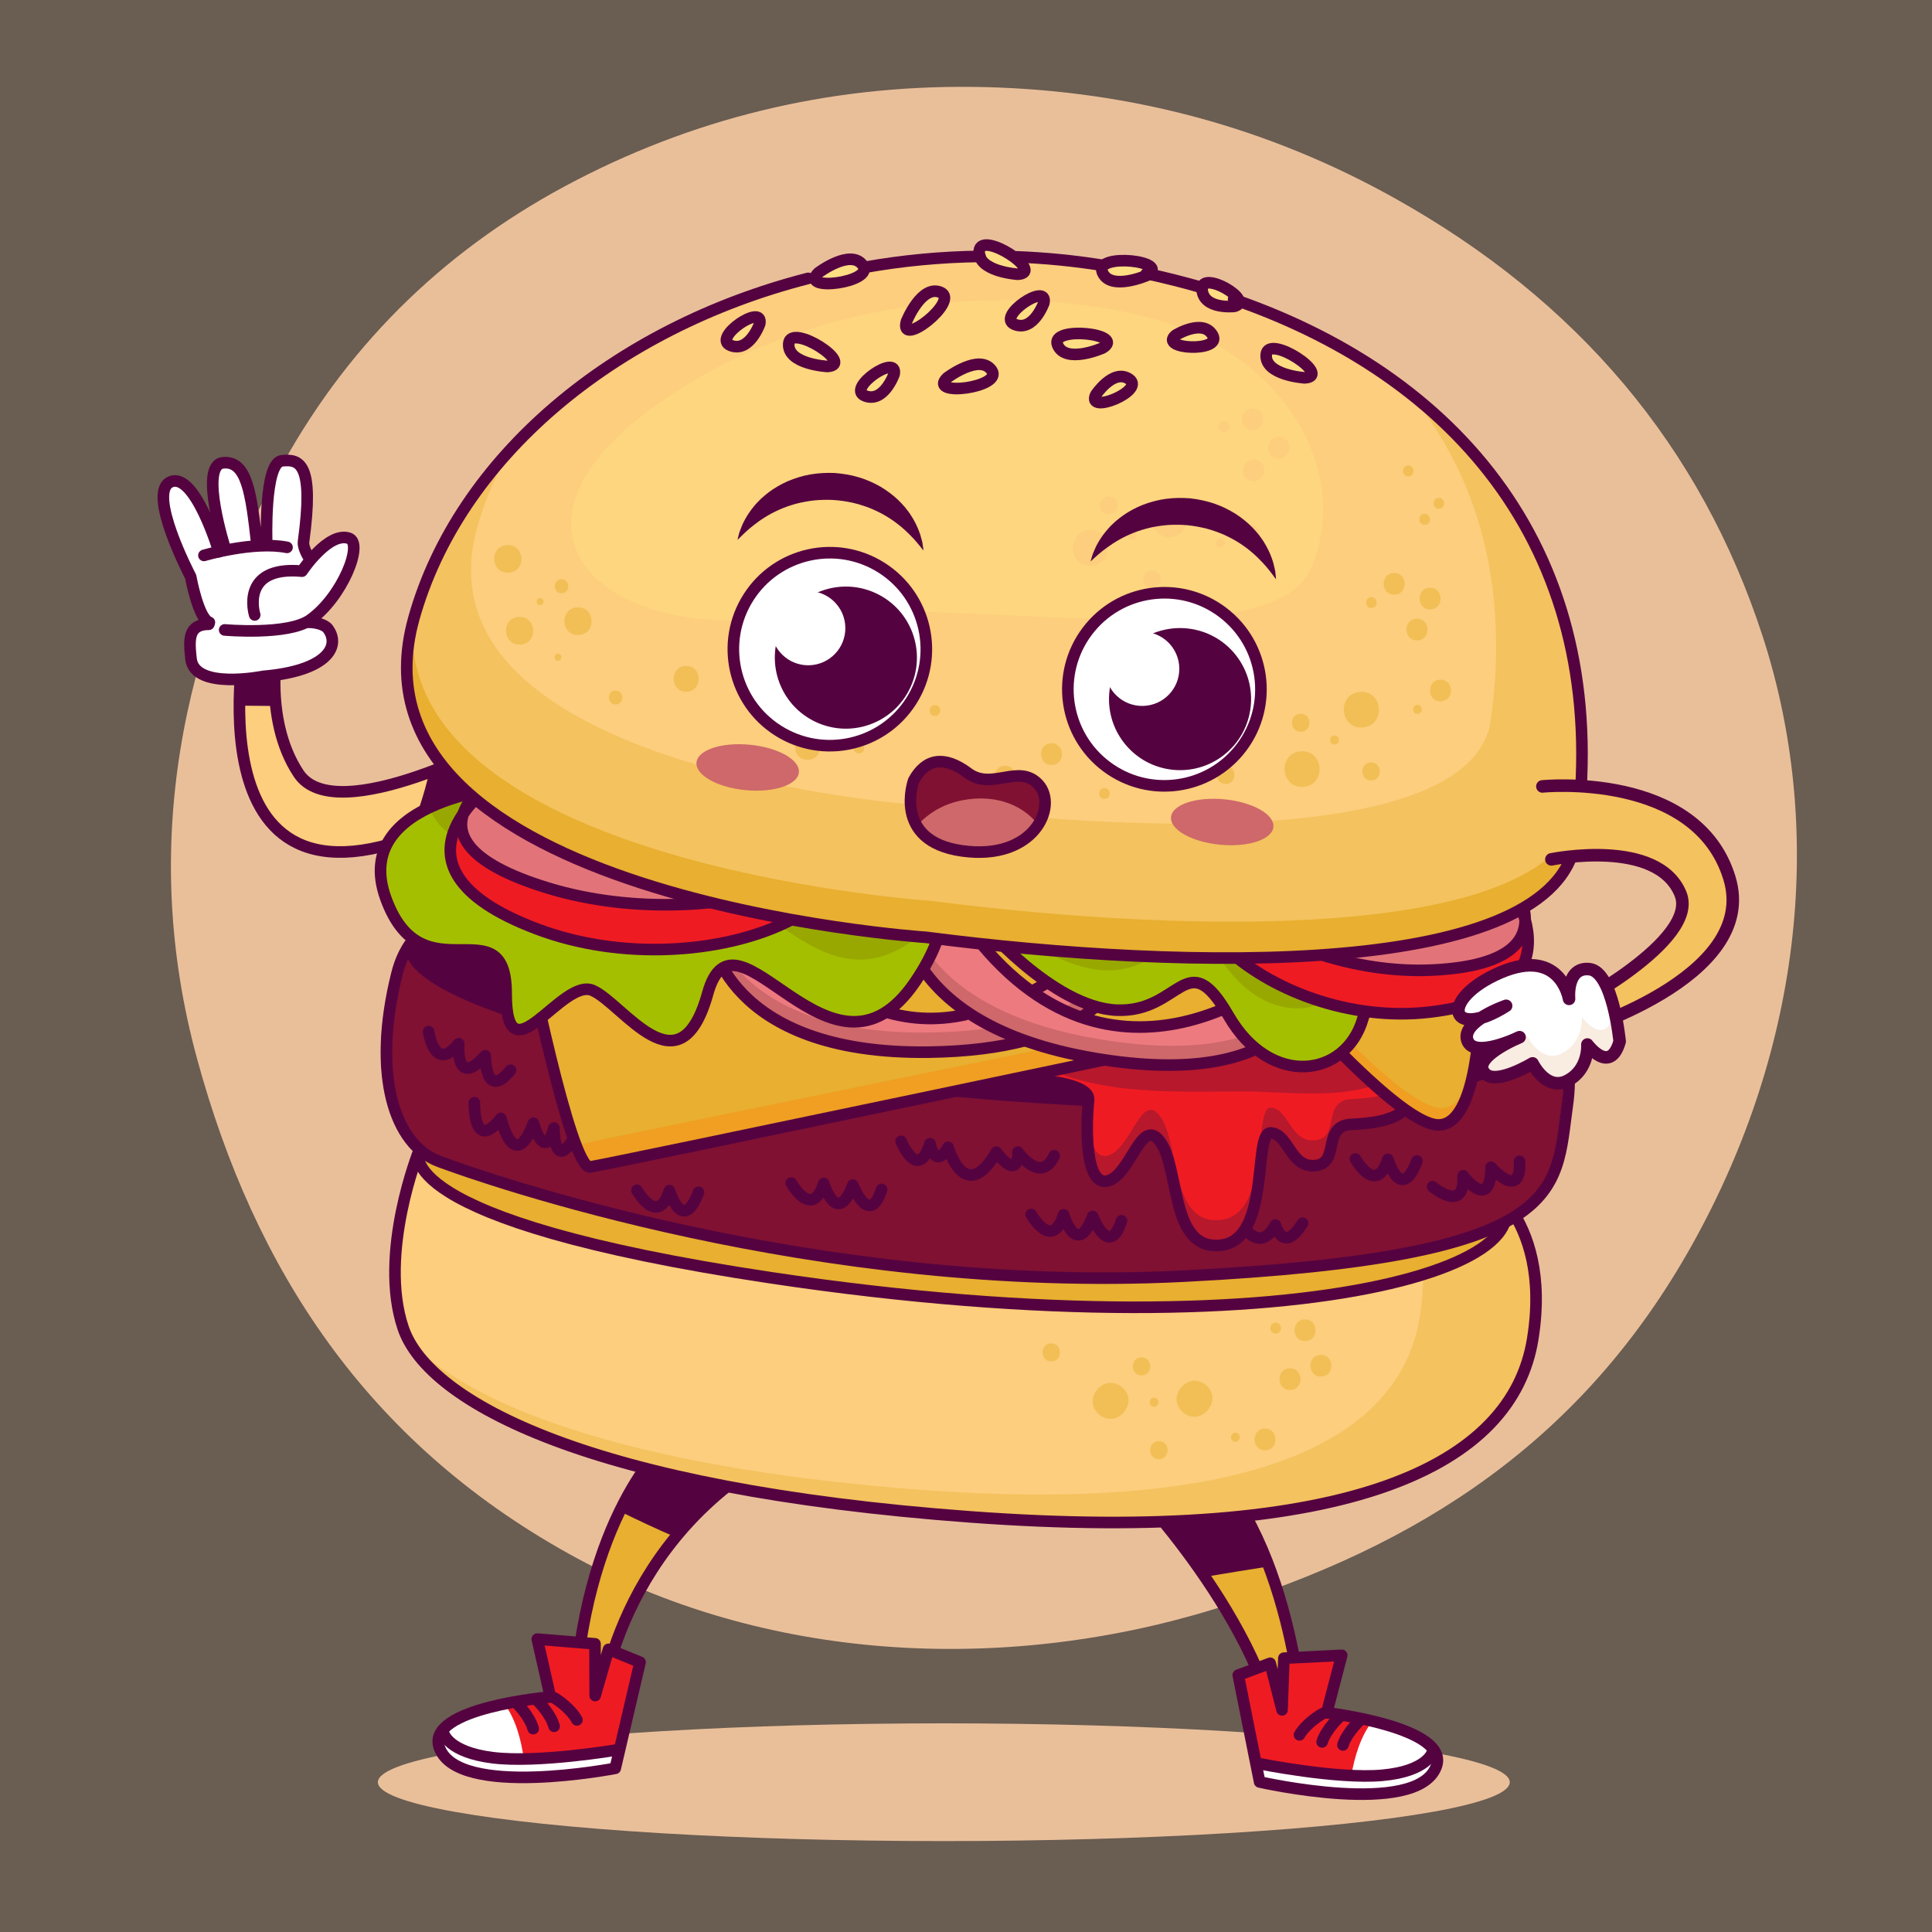 <?xml version="1.0" encoding="utf-8"?>
<!-- Generator: Adobe Illustrator 27.5.0, SVG Export Plug-In . SVG Version: 6.00 Build 0)  -->
<svg version="1.1" xmlns="http://www.w3.org/2000/svg" xmlns:xlink="http://www.w3.org/1999/xlink" x="0px" y="0px"
	 viewBox="0 0 500 500" style="enable-background:new 0 0 500 500;" xml:space="preserve">
<rect x="0" y="0" width="500" height="500" fill="#333333" stroke="none"/>
<g id="BACKGROUND">
	<rect style="opacity:0.3;fill:#E9BF9A;" width="500" height="500"/>
</g>
<g id="OBJECTS">
	<g>
		<path style="fill:#E9BF9A;" d="M51,273.996c-14.933-54.734-4.101-106.821,22.413-154.381c17.681-31.715,42.97-56.06,75.874-73.048
			c32.891-16.995,68.237-24.994,106.032-24.016c37.788,0.99,72.943,10.526,105.433,28.638c47.656,26.567,79.447,64.4,95.421,113.473
			C472.105,213.747,466.859,270.23,438,321.996c-28.291,50.747-70.58,78.256-124.433,94.643
			C259.686,433.044,197.896,430.37,147,401.996C95.007,373.011,65.905,328.749,51,273.996z"/>
	</g>
	<g>
		<ellipse style="fill:#E9BF9A;" cx="244.26" cy="461.235" rx="146.466" ry="15.235"/>
		<g>
			<g>
				<g>
					<g>
						<path style="fill:#FCCE7D;" d="M63.787,163.074c0,0-16.875,82.444,51.768,49.77l15.248-21.807c0,0-43.862,23.721-53.516,9.16
							c-9.655-14.56-5.174-34.958-5.174-34.958L63.787,163.074z"/>
						<g>
							<path style="fill:#550340;" d="M111.083,199.867c-1.306,5.838-3.306,11.491-5.435,17.113c3.09-1.098,6.38-2.457,9.908-4.137
								l15.248-21.807C130.803,191.037,121.816,195.897,111.083,199.867z"/>
							<path style="fill:#550340;" d="M71.405,182.714c-1.039-9.52,0.708-17.475,0.708-17.475l-8.326-2.166
								c0,0-1.803,8.822-1.83,19.549C65.106,182.647,68.255,182.678,71.405,182.714z"/>
						</g>
					</g>
					<path style="fill:none;stroke:#550340;stroke-width:3;stroke-linecap:round;stroke-linejoin:round;stroke-miterlimit:10;" d="
						M63.787,163.074c0,0-16.875,82.444,51.768,49.77l15.248-21.807c0,0-43.862,23.721-53.516,9.16
						c-9.655-14.56-5.174-34.958-5.174-34.958L63.787,163.074z"/>
				</g>
				<g>
					<g>
						<path style="fill:#FFFFFF;" d="M68.156,175.04c0,0-17.813,3.61-18.721-4.503c-0.571-5.1-0.715-8.957,4.59-8.977
							c0,0-7.647-15.784-4.469-18.148c3.178-2.364,23.876-6.308,27.893-3.265c6.269,4.749,1.667,17.457,1.667,17.457l-12.527,4.701
							c0,0-7.238-15.973,11.575-14.492c0,0,6.745-10.222,12.099-8.526c5.354,1.696-8.576,24.628-17.517,25.485
							c-8.941,0.857,8.732-6.571,12.104-2.072C88.222,167.201,84.779,173.61,68.156,175.04z"/>
						<path style="fill:#FFFFFF;" d="M49.348,149.251c0,0-11.483-21.861-5.185-24.539c6.299-2.678,12.493,18.066,12.493,18.066
							l1.642-0.71c0,0-6.863-21.589-0.629-22.287c6.233-0.698,7.334,7.859,8.802,20.978l2.55-0.285c0,0-0.738-20.697,3.937-21.22
							c4.675-0.523,7.403,2.065,4.64,22.233C74.835,161.654,49.348,149.251,49.348,149.251z"/>
					</g>
					<g>
						<g>
							
								<path style="fill:none;stroke:#550340;stroke-width:3;stroke-linecap:round;stroke-linejoin:round;stroke-miterlimit:10;" d="
								M79.97,161.053c1.843,0.002,4.087,0.59,4.88,1.648c3.372,4.5-0.07,10.91-16.693,12.339c0,0-17.813,3.61-18.721-4.503
								c-0.571-5.1-0.715-8.957,4.59-8.977"/>
							
								<path style="fill:none;stroke:#550340;stroke-width:3;stroke-linecap:round;stroke-linejoin:round;stroke-miterlimit:10;" d="
								M58.143,163.025c0,0,16.361,1.453,22.1-2.579c8.274-5.813,13.992-19.9,10.019-21.159c-5.354-1.696-12.099,8.526-12.099,8.526
								c-16.262-1.486-12.248,11.333-12.248,11.333"/>
							
								<path style="fill:none;stroke:#550340;stroke-width:3;stroke-linecap:round;stroke-linejoin:round;stroke-miterlimit:10;" d="
								M54.183,161.07c-2.866-0.943-4.835-11.819-4.835-11.819s-11.483-21.861-5.185-24.539
								c6.299-2.678,12.493,18.066,12.493,18.066l1.642-0.71c0,0-6.863-21.589-0.629-22.287c6.233-0.698,7.334,7.859,8.802,20.978
								l2.55-0.285c0,0-0.738-20.697,3.937-21.22c4.675-0.523,8.355,0.789,5.592,20.957c-0.153,1.117,0.673,2.959,1.336,3.944"/>
						</g>
						<path style="fill:none;stroke:#550340;stroke-width:3;stroke-linecap:round;stroke-linejoin:round;stroke-miterlimit:10;" d="
							M52.781,143.739c0,0,12.82-3.794,21.497-2.081"/>
					</g>
				</g>
			</g>
			<g>
				<g>
					<g>
						<path style="fill:#E8AF30;" d="M172.774,372.971c0,0-22.131,19.227-24.302,70.484l6.287,2.453c0,0,1.99-41.157,40.532-66.379
							C233.833,354.307,172.774,372.971,172.774,372.971z"/>
						<path style="fill:#550340;" d="M174.846,397.818c5.301-6.461,11.994-12.758,20.445-18.288
							c38.542-25.222-22.517-6.558-22.517-6.558s-6.225,5.41-12.395,18.135C165.147,393.463,169.967,395.71,174.846,397.818z"/>
						<path style="fill:none;stroke:#550340;stroke-width:3;stroke-linecap:round;stroke-linejoin:round;stroke-miterlimit:10;" d="
							M172.774,372.971c0,0-22.131,19.227-24.302,70.484l6.287,2.453c0,0,1.99-41.157,40.532-66.379
							C233.833,354.307,172.774,372.971,172.774,372.971z"/>
					</g>
					<g>
						<g>
							<path style="fill:#EF1B23;" d="M159.564,457.684l6.414-27.453l-8.157-3.332l-3.34,11.163l-0.156-12.591l-14.937-1.222
								l3.397,14.984c0,0-32.469,2.734-28.723,13.143C118.825,465.602,159.564,457.684,159.564,457.684z"/>
							<path style="fill:#FFFFFF;" d="M160.253,453.233c-1.748,0.326-13.498,2.428-24.649,2.298
								c-0.697-5.358-2.231-10.794-5.06-14.572c-6.437,1.331-13.576,3.53-16.137,6.975c-0.012,0.016-0.023,0.033-0.035,0.049
								c-0.116,0.159-0.221,0.32-0.317,0.484c-0.015,0.026-0.031,0.053-0.046,0.079c-0.095,0.169-0.179,0.34-0.251,0.515
								c-0.006,0.014-0.013,0.028-0.019,0.042c-0.152,0.375-0.249,0.764-0.29,1.166c-0.005,0.051-0.006,0.103-0.01,0.155
								c-0.009,0.145-0.012,0.292-0.006,0.44c0.003,0.065,0.006,0.131,0.012,0.197c0.012,0.145,0.034,0.292,0.061,0.44
								c0.011,0.063,0.02,0.125,0.034,0.189c0.047,0.21,0.105,0.421,0.183,0.637c0.131,0.363,0.293,0.708,0.477,1.04
								c0.016,0.029,0.029,0.059,0.045,0.087c0.179,0.314,0.385,0.612,0.609,0.898c0.03,0.039,0.059,0.078,0.09,0.117
								c0.224,0.276,0.47,0.538,0.733,0.789c0.042,0.04,0.084,0.08,0.127,0.12c0.267,0.245,0.553,0.479,0.857,0.7
								c0.049,0.036,0.098,0.071,0.148,0.106c0.312,0.22,0.639,0.43,0.984,0.627c0.048,0.027,0.097,0.054,0.146,0.081
								c0.359,0.199,0.731,0.389,1.122,0.566c0.036,0.016,0.073,0.031,0.109,0.047c0.413,0.183,0.84,0.356,1.285,0.516
								c0.001,0,0.001,0,0.001,0c0.456,0.164,0.929,0.314,1.415,0.454c0.024,0.007,0.047,0.014,0.071,0.021
								c0.469,0.134,0.953,0.255,1.447,0.369c0.048,0.011,0.096,0.023,0.144,0.034c0.485,0.109,0.982,0.208,1.488,0.298
								c0.058,0.01,0.116,0.021,0.175,0.031c0.506,0.088,1.021,0.167,1.544,0.239c0.059,0.008,0.119,0.016,0.178,0.024
								c0.531,0.07,1.068,0.132,1.614,0.186c0.048,0.005,0.096,0.009,0.145,0.014c0.563,0.054,1.133,0.101,1.709,0.14
								c0.016,0.001,0.033,0.002,0.049,0.003c1.82,0.12,3.692,0.164,5.566,0.15c0.001,0,0.003,0,0.004,0l0,0
								c11.569-0.084,23.219-2.348,23.219-2.348L160.253,453.233z"/>
						</g>
						<g>
							<g>
								
									<path style="fill:none;stroke:#550340;stroke-width:3;stroke-linecap:round;stroke-linejoin:round;stroke-miterlimit:10;" d="
									M159.224,457.635l6.414-27.453l-8.157-3.332l-3.454,11.956l-0.042-13.384l-14.937-1.222l3.397,14.984
									c0,0-32.469,2.734-28.723,13.142C118.485,465.553,159.224,457.635,159.224,457.635z"/>
								
									<path style="fill:none;stroke:#550340;stroke-width:3;stroke-linecap:round;stroke-linejoin:round;stroke-miterlimit:10;" d="
									M114.806,448.551c0,0,1.145,4.907,12.736,6.342c11.591,1.435,31.978-1.995,31.978-1.995"/>
							</g>
							<g>
								
									<path style="fill:none;stroke:#550340;stroke-width:3;stroke-linecap:round;stroke-linejoin:round;stroke-miterlimit:10;" d="
									M133.529,440.602c0,0,3.462,3.273,4.462,6.771"/>
								
									<path style="fill:none;stroke:#550340;stroke-width:3;stroke-linecap:round;stroke-linejoin:round;stroke-miterlimit:10;" d="
									M138.938,439.991c0,0,3.462,3.273,4.462,6.772"/>
								
									<path style="fill:none;stroke:#550340;stroke-width:3;stroke-linecap:round;stroke-linejoin:round;stroke-miterlimit:10;" d="
									M143.519,439.444c0,0,4.076,2.467,5.794,5.675"/>
							</g>
						</g>
					</g>
				</g>
				<g>
					<g>
						<path style="fill:#E8AF30;" d="M292.33,383.818c0,0,35.223,36.052,39.431,70.503l5.948-2.665c0,0-1.645-47.711-24.529-72.247
							C290.295,354.874,292.33,383.818,292.33,383.818z"/>
						<path style="fill:#550340;" d="M328.403,405.39c-3.558-9.464-8.464-18.734-15.223-25.981
							c-22.885-24.536-20.85,4.409-20.85,4.409s9.667,9.903,19.478,24.278C317.335,407.165,322.866,406.256,328.403,405.39z"/>
						<path style="fill:none;stroke:#550340;stroke-width:3;stroke-linecap:round;stroke-linejoin:round;stroke-miterlimit:10;" d="
							M292.33,383.818c0,0,35.223,36.052,39.431,70.503l5.948-2.665c0,0-1.645-47.711-24.529-72.247
							C290.295,354.874,292.33,383.818,292.33,383.818z"/>
					</g>
					<g>
						<g>
							<path style="fill:#EF1B23;" d="M325.655,461.207l-5.531-27.645l8.26-3.069l2.98,11.264l0.56-12.579l14.969-0.743
								l-3.876,14.868c0,0,32.365,3.773,28.287,14.056C366.12,470.426,325.655,461.207,325.655,461.207z"/>
							<path style="fill:#FFFFFF;" d="M325.109,456.735c1.736,0.382,13.414,2.859,24.563,3.087
								c0.868-5.333,2.576-10.717,5.525-14.402c6.391,1.536,13.456,3.963,15.905,7.489c0.012,0.017,0.022,0.034,0.033,0.05
								c0.111,0.162,0.211,0.327,0.301,0.494c0.014,0.027,0.029,0.053,0.043,0.08c0.089,0.172,0.168,0.346,0.235,0.522
								c0.005,0.014,0.012,0.028,0.017,0.042c0.139,0.38,0.225,0.772,0.253,1.175c0.004,0.051,0.003,0.104,0.005,0.155
								c0.005,0.145,0.003,0.292-0.008,0.44c-0.005,0.065-0.011,0.131-0.018,0.197c-0.017,0.145-0.043,0.291-0.075,0.438
								c-0.014,0.063-0.024,0.125-0.041,0.188c-0.054,0.208-0.119,0.418-0.203,0.632c-0.142,0.359-0.316,0.698-0.51,1.024
								c-0.017,0.028-0.031,0.058-0.048,0.085c-0.189,0.308-0.404,0.599-0.637,0.878c-0.031,0.038-0.061,0.077-0.094,0.114
								c-0.233,0.268-0.487,0.522-0.758,0.765c-0.044,0.039-0.087,0.078-0.131,0.116c-0.275,0.236-0.568,0.46-0.879,0.673
								c-0.05,0.034-0.101,0.068-0.151,0.101c-0.318,0.21-0.652,0.409-1.004,0.595c-0.049,0.026-0.099,0.05-0.148,0.076
								c-0.365,0.188-0.743,0.365-1.14,0.529c-0.036,0.015-0.074,0.029-0.11,0.043c-0.419,0.17-0.851,0.329-1.301,0.475
								c0,0-0.001,0-0.002,0.001c-0.461,0.149-0.938,0.284-1.429,0.408c-0.024,0.006-0.048,0.013-0.072,0.019
								c-0.473,0.118-0.961,0.225-1.458,0.322c-0.048,0.009-0.096,0.02-0.145,0.029c-0.488,0.093-0.988,0.176-1.497,0.25
								c-0.059,0.009-0.117,0.017-0.176,0.026c-0.508,0.072-1.026,0.135-1.551,0.189c-0.06,0.006-0.119,0.012-0.179,0.018
								c-0.533,0.053-1.072,0.098-1.619,0.134c-0.048,0.003-0.097,0.006-0.145,0.009c-0.565,0.036-1.136,0.065-1.712,0.085
								c-0.016,0-0.033,0.001-0.049,0.001c-1.823,0.061-3.695,0.045-5.568-0.028c-0.001,0-0.003,0-0.004,0l0,0
								c-11.56-0.455-23.132-3.091-23.132-3.091L325.109,456.735z"/>
						</g>
						<g>
							<g>
								
									<path style="fill:none;stroke:#550340;stroke-width:3;stroke-linecap:round;stroke-linejoin:round;stroke-miterlimit:10;" d="
									M325.996,461.169l-5.531-27.645l8.259-3.069l3.069,12.061l0.471-13.376l14.969-0.743l-3.876,14.868
									c0,0,32.365,3.773,28.287,14.056C366.462,470.388,325.996,461.169,325.996,461.169z"/>
								
									<path style="fill:none;stroke:#550340;stroke-width:3;stroke-linecap:round;stroke-linejoin:round;stroke-miterlimit:10;" d="
									M370.683,453.513c0,0-1.302,4.867-12.933,5.93c-11.631,1.063-31.897-3.019-31.897-3.019"/>
							</g>
							<g>
								
									<path style="fill:none;stroke:#550340;stroke-width:3;stroke-linecap:round;stroke-linejoin:round;stroke-miterlimit:10;" d="
									M352.224,444.968c0,0-3.565,3.161-4.677,6.625"/>
								
									<path style="fill:none;stroke:#550340;stroke-width:3;stroke-linecap:round;stroke-linejoin:round;stroke-miterlimit:10;" d="
									M346.838,444.184c0,0-3.565,3.161-4.677,6.625"/>
								
									<path style="fill:none;stroke:#550340;stroke-width:3;stroke-linecap:round;stroke-linejoin:round;stroke-miterlimit:10;" d="
									M342.276,443.49c0,0-4.153,2.336-5.972,5.486"/>
							</g>
						</g>
					</g>
				</g>
			</g>
			<g>
				<g>
					<g>
						<g>
							<path style="fill:#FCCE7D;" d="M108.427,297.84c0,0-10.612,26.5-4.089,45.835c6.523,19.335,48.689,41.689,146.85,48.9
								c98.16,7.211,140.179-13.211,145.479-46.039c5.3-32.828-15.38-42.933-15.38-42.933L108.427,297.84z"/>
							<path style="opacity:0.4;fill:#E8AF30;" d="M381.286,303.603l-21.889-0.462c5.079,5.889,11.061,17.313,8.138,37.121
								c-4.773,32.35-43.233,52.374-133.222,45.01c-74.708-6.113-114.068-22.415-128.731-38.691
								c9.616,18.616,52.328,39.142,145.605,45.994c98.16,7.211,140.179-13.211,145.48-46.039
								C401.967,313.707,381.286,303.603,381.286,303.603z"/>
							<path style="fill:#E8AF30;" d="M108.427,297.84c0,0-8.973,17.859,91.141,32.852c142.283,21.309,216.562-6.637,181.718-27.089
								S117.375,265.6,108.427,297.84z"/>
						</g>
						<g style="opacity:0.5;">
							<path style="fill:#E8AF30;" d="M312.079,358.446c-4.643-3.85-10.526,3.243-5.883,7.094
								C310.839,369.39,316.722,362.296,312.079,358.446z"/>
							<path style="fill:#E8AF30;" d="M290.361,358.992c-4.643-3.85-10.526,3.243-5.883,7.094
								C289.121,369.936,295.004,362.842,290.361,358.992z"/>
							<g>
								<g>
									<path style="fill:#E8AF30;" d="M295.427,355.936c2.993,0,2.993-4.642,0-4.642
										C292.434,351.294,292.434,355.936,295.427,355.936L295.427,355.936z"/>
								</g>
							</g>
							<g>
								<g>
									<path style="fill:#E8AF30;" d="M299.922,377.623c2.993,0,2.993-4.642,0-4.642
										C296.929,372.981,296.929,377.623,299.922,377.623L299.922,377.623z"/>
								</g>
							</g>
							<g>
								<g>
									<path style="fill:#E8AF30;" d="M272.065,352.326c2.994,0,2.994-4.642,0-4.642
										C269.071,347.684,269.071,352.326,272.065,352.326L272.065,352.326z"/>
								</g>
							</g>
							<g>
								<g>
									<path style="fill:#E8AF30;" d="M337.744,347.069c3.609,0,3.609-5.597,0-5.597
										C334.135,341.472,334.135,347.069,337.744,347.069L337.744,347.069z"/>
								</g>
							</g>
							<g>
								<g>
									<path style="fill:#E8AF30;" d="M333.848,359.716c3.609,0,3.609-5.597,0-5.597
										C330.239,354.119,330.239,359.716,333.848,359.716L333.848,359.716z"/>
								</g>
							</g>
							<g>
								<g>
									<path style="fill:#E8AF30;" d="M341.851,356.249c3.609,0,3.609-5.597,0-5.597
										C338.242,350.652,338.242,356.249,341.851,356.249L341.851,356.249z"/>
								</g>
							</g>
							<g>
								<g>
									<path style="fill:#E8AF30;" d="M327.378,375.328c3.609,0,3.609-5.597,0-5.597
										C323.768,369.731,323.768,375.328,327.378,375.328L327.378,375.328z"/>
								</g>
							</g>
							<g>
								<g>
									<path style="fill:#E8AF30;" d="M298.671,364.051c1.497,0,1.497-2.321,0-2.321
										C297.175,361.73,297.175,364.051,298.671,364.051L298.671,364.051z"/>
								</g>
							</g>
							<g>
								<g>
									<path style="fill:#E8AF30;" d="M330.133,345.131c1.805,0,1.805-2.798,0-2.798S328.328,345.131,330.133,345.131
										L330.133,345.131z"/>
								</g>
							</g>
							<g>
								<g>
									<path style="fill:#E8AF30;" d="M319.709,373.117c1.497,0,1.497-2.321,0-2.321S318.212,373.117,319.709,373.117
										L319.709,373.117z"/>
								</g>
							</g>
						</g>
					</g>
					<g>
						<path style="fill:none;stroke:#550340;stroke-width:3;stroke-linecap:round;stroke-linejoin:round;stroke-miterlimit:10;" d="
							M108.427,297.84c0,0-10.612,26.5-4.089,45.835c6.523,19.335,48.689,41.689,146.85,48.9
							c98.16,7.211,140.179-13.211,145.479-46.039c5.3-32.828-15.38-42.933-15.38-42.933"/>
						<path style="fill:none;stroke:#550340;stroke-width:3;stroke-linecap:round;stroke-linejoin:round;stroke-miterlimit:10;" d="
							M108.427,297.84c0,0-8.973,17.859,91.141,32.852c142.283,21.309,216.562-6.637,181.718-27.089S117.375,265.6,108.427,297.84z"
							/>
					</g>
				</g>
				<g>
					<g>
						<g>
							<path style="fill:#801132;" d="M142.628,238.237c0,0-34.781-12.318-41.303,13.768c-6.521,26.086-0.725,44.201,10.869,48.549
								c11.594,4.348,97.809,34.525,192.747,29.709c99.997-5.072,96.054-21.677,99.272-44.201
								c2.174-15.217-2.174-34.057-36.231-34.057C333.926,252.005,205.67,249.106,142.628,238.237z"/>
							
								<path style="fill:none;stroke:#550340;stroke-width:3;stroke-linecap:round;stroke-linejoin:round;stroke-miterlimit:10;" d="
								M144.032,238.237c0,0-34.781-12.318-41.303,13.768c-6.521,26.086-0.725,44.201,10.869,48.549
								c11.594,4.348,97.809,34.525,192.747,29.709c99.996-5.072,96.054-21.677,99.272-44.201
								c2.174-15.217-2.174-34.057-36.231-34.057C335.33,252.005,207.074,249.106,144.032,238.237z"/>
							<path style="fill:#550340;" d="M145.482,228.817c0,0-47.303,6.217-39.854,19.564c17.391,31.158,279.7,58.693,295.642,18.84
								C412.264,239.736,145.482,228.817,145.482,228.817z"/>
						</g>
						<g>
							
								<path style="fill:none;stroke:#550340;stroke-width:3;stroke-linecap:round;stroke-linejoin:round;stroke-miterlimit:10;" d="
								M110.915,266.978c0,0,1.56,10.919,7.799,3.12c0,0-0.936,11.854,6.863,3.12c0,0,0,11.854,6.551,3.743"/>
							
								<path style="fill:none;stroke:#550340;stroke-width:3;stroke-linecap:round;stroke-linejoin:round;stroke-miterlimit:10;" d="
								M370.751,307.11c0,0,8.395,7.154,7.911-2.822c0,0,7.143,9.507,7.21-2.203c0,0,7.845,8.888,7.389-1.529"/>
							
								<path style="fill:none;stroke:#550340;stroke-width:3;stroke-linecap:round;stroke-linejoin:round;stroke-miterlimit:10;" d="
								M204.776,306.176c0,0,5.394,9.621,8.399,0.096c0,0,3.404,11.394,7.526,0.434c0,0,4.277,11.056,7.461,1.128"/>
							
								<path style="fill:none;stroke:#550340;stroke-width:3;stroke-linecap:round;stroke-linejoin:round;stroke-miterlimit:10;" d="
								M266.857,314.287c0,0,5.394,9.621,8.399,0.096c0,0,3.404,11.394,7.526,0.434c0,0,4.277,11.056,7.461,1.128"/>
							
								<path style="fill:none;stroke:#550340;stroke-width:3;stroke-linecap:round;stroke-linejoin:round;stroke-miterlimit:10;" d="
								M350.774,299.937c0,0,5.394,9.621,8.399,0.096c0,0,3.404,11.394,7.526,0.434"/>
							
								<path style="fill:none;stroke:#550340;stroke-width:3;stroke-linecap:round;stroke-linejoin:round;stroke-miterlimit:10;" d="
								M322.182,317.868c0,0,4.053,6.231,7.896-0.826c0,0,1.992,7.697,7.038-0.494"/>
							
								<path style="fill:none;stroke:#550340;stroke-width:3;stroke-linecap:round;stroke-linejoin:round;stroke-miterlimit:10;" d="
								M164.845,308.048c0,0,5.394,9.621,8.399,0.096c0,0,3.404,11.394,7.526,0.434"/>
							
								<path style="fill:none;stroke:#550340;stroke-width:3;stroke-linecap:round;stroke-linejoin:round;stroke-miterlimit:10;" d="
								M122.769,285.384c0,0-0.312,13.102,6.863,4.056c0,0,3.432,14.662,8.423,1.248c0,0,2.808,10.295,5.303,1.248
								c0,0,0,11.231,4.991,2.808"/>
							
								<path style="fill:none;stroke:#550340;stroke-width:3;stroke-linecap:round;stroke-linejoin:round;stroke-miterlimit:10;" d="
								M233.203,295.367c0,0,4.367,10.607,7.487,0.624c0,0,1.248,6.863,4.68,0.936c0,0,4.367,15.286,12.478,1.248
								c0,0,5.615,7.799,5.615,0c0,0,5.927,8.423,9.359,0.936"/>
						</g>
					</g>
					<g>
						<g>
							<path style="fill:#EF1B23;" d="M252.465,278.831c0,0,29.944-0.692,29.262,5.89c-0.681,6.582-1,22.517,5.024,20.878
								c6.024-1.638,8.699-17.196,13.665-9.896c4.966,7.3,2.49,28.001,15.546,26.558c13.056-1.443,8.228-29.353,12.922-29.067
								c4.694,0.286,5.038,9.171,11.567,8.449c6.528-0.721,1.472-10.359,9.421-10.668c7.949-0.308,18.649-2.128,13.593-11.766
								c-5.057-9.638-73.256-17.297-73.256-17.297L252.465,278.831z"/>
							<g>
								<path style="fill:#B7182C;" d="M321.2,282.466c12.433-0.03,25.525,2.328,37.361-2.591c1.352-0.562,2.68-1.171,3.995-1.808
									c-9.492-9.093-72.347-16.154-72.347-16.154l-25.212,11.3C280.899,283.724,302.986,282.51,321.2,282.466z"/>
								<g>
									<path style="fill:#B7182C;" d="M281.468,281.651c-6.596-1.467-12.849-3.823-18.338-7.6l-10.665,4.78
										c0,0,25.744-0.591,28.934,4.574C281.416,282.802,281.439,282.216,281.468,281.651z"/>
									<path style="fill:#B7182C;" d="M349.873,284.426c-7.949,0.308-2.892,9.946-9.421,10.668
										c-6.528,0.721-6.872-8.163-11.567-8.449c-4.694-0.286,0.134,27.624-12.922,29.067
										c-13.056,1.443-10.581-19.258-15.546-26.558c-4.966-7.3-7.641,8.257-13.665,9.896c-3.678,1-4.989-4.549-5.3-10.521
										c-0.343,7.464,0.248,18.447,5.3,17.073c6.024-1.638,8.699-17.196,13.665-9.896c4.966,7.3,2.49,28.001,15.546,26.558
										c13.056-1.443,8.228-29.353,12.922-29.067c4.694,0.286,5.038,9.171,11.567,8.449c6.528-0.721,1.472-10.359,9.421-10.668
										c7.713-0.299,18.003-2.027,13.99-10.933C361.53,283.361,355.108,284.223,349.873,284.426z"/>
								</g>
							</g>
						</g>
						<path style="fill:none;stroke:#550340;stroke-width:3;stroke-linecap:round;stroke-linejoin:round;stroke-miterlimit:10;" d="
							M266.814,279.261c7.58,0.625,15.263,2.088,14.914,5.459c-0.681,6.582-1,22.517,5.024,20.878
							c6.024-1.638,8.699-17.196,13.665-9.896c4.966,7.3,2.49,28.001,15.546,26.558c13.056-1.443,8.228-29.353,12.922-29.067
							c4.694,0.286,5.038,9.171,11.567,8.449c6.528-0.721,1.472-10.359,9.421-10.668c4.793-0.186,10.587-0.921,13.323-3.589"/>
					</g>
					<g>
						<g>
							<path style="fill:#E8AF30;" d="M136.062,244.759c0,0,11.594,57.969,16.666,57.244c5.072-0.725,166.661-34.781,166.661-34.781
								l3.623-26.086L136.062,244.759z"/>
							<path style="fill:#F09F22;" d="M149.072,296.389c1.381,3.578,2.648,5.758,3.656,5.614
								c5.072-0.725,166.661-34.781,166.661-34.781l0.857-6.174C313.072,262.826,167.749,292.215,149.072,296.389z"/>
						</g>
						<path style="fill:none;stroke:#550340;stroke-width:3;stroke-linecap:round;stroke-linejoin:round;stroke-miterlimit:10;" d="
							M136.062,244.759c0,0,11.594,57.969,16.666,57.244c5.072-0.725,166.661-34.781,166.661-34.781l3.623-26.086L136.062,244.759z"
							/>
					</g>
					<g>
						<g>
							<path style="fill:#E8AF30;" d="M324.461,247.657c0,0,36.231,43.477,47.824,43.477c11.594,0,10.869-36.231,10.869-36.231
								L324.461,247.657z"/>
							<path style="fill:#F09F22;" d="M373.01,286.786c-9.157,0-33.676-27.114-43.582-38.516l-4.967-0.613
								c0,0,36.23,43.477,47.824,43.477c5.844,0,8.556-9.205,9.811-18.335C380.614,280.288,377.918,286.786,373.01,286.786z"/>
						</g>
						<path style="fill:none;stroke:#550340;stroke-width:3;stroke-linecap:round;stroke-linejoin:round;stroke-miterlimit:10;" d="
							M324.461,247.657c0,0,36.231,43.477,47.824,43.477c11.594,0,10.869-36.231,10.869-36.231L324.461,247.657z"/>
					</g>
					<g>
						<g>
							<path style="fill:#ED7A7F;" d="M183.886,241.86c0,0,3.623,31.158,56.52,30.434c52.897-0.725,52.172-28.26,52.172-28.26
								l-7.971-2.174c0,0-38.404,47.1-84.78,0.725L183.886,241.86z"/>
							<path style="fill:#CE686A;" d="M291.704,243.796c-2.546,7.933-12.492,22.894-51.299,23.426
								c-39.251,0.538-51.369-16.477-55.01-25.293l-1.51-0.069c0,0,3.623,31.158,56.52,30.434
								c52.897-0.725,52.172-28.26,52.172-28.26L291.704,243.796z"/>
						</g>
						<g>
							
								<path style="fill:none;stroke:#550340;stroke-width:3;stroke-linecap:round;stroke-linejoin:round;stroke-miterlimit:10;" d="
								M249.737,262.611c-14.413,3.092-30.425-0.541-49.91-20.026l-15.941-0.725c0,0,3.623,31.158,56.52,30.434
								c10.072-0.138,18.2-1.248,24.759-2.955"/>
							
								<path style="fill:none;stroke:#550340;stroke-width:3;stroke-linecap:round;stroke-linejoin:round;stroke-miterlimit:10;" d="
								M279.802,263.263c13.064-8.272,12.776-19.229,12.776-19.229l-7.971-2.174c0,0-5.065,8.18-17.088,14.434"/>
						</g>
					</g>
					<g>
						<g>
							<path style="fill:#ED7A7F;" d="M233.174,233.756c0,0-2.057,31.301,50.103,40.13c52.16,8.829,56.414-18.385,56.414-18.385
								l-7.448-3.576c0,0-46.27,39.4-83.52-14.58L233.174,233.756z"/>
							<path style="fill:#CE686A;" d="M338.875,255.109c-3.935,7.343-16.417,20.265-54.683,13.788
								c-38.704-6.551-47.554-25.473-49.545-34.801l-1.473-0.34c0,0-2.057,31.301,50.103,40.13
								c52.16,8.829,56.414-18.385,56.414-18.385L338.875,255.109z"/>
						</g>
						<path style="fill:none;stroke:#550340;stroke-width:3;stroke-linecap:round;stroke-linejoin:round;stroke-miterlimit:10;" d="
							M233.174,233.756c0,0-2.057,31.301,50.103,40.13c52.16,8.829,56.414-18.385,56.414-18.385l-7.448-3.576
							c0,0-46.27,39.4-83.52-14.58L233.174,233.756z"/>
					</g>
					<g>
						<g>
							<path style="fill:#A4BF00;" d="M133.163,203.456c0,0-42.752,2.898-33.332,28.984c9.42,26.086,31.158,1.449,31.158,24.637
								c0,23.188,14.492-4.348,22.463-0.725c7.971,3.623,22.463,26.811,29.709,0.725c7.246-26.086,31.883,28.984,53.621-2.898
								c21.738-31.883-11.594-40.578-11.594-40.578L133.163,203.456z"/>
							<path style="opacity:0.5;fill:#8C9300;" d="M234.228,244.734c23.494-14.791-6.18-25.655-6.18-25.655l-33.88-8.898
								l-61.004-6.725c0,0-12.172,0.827-22.096,5.56c6.211,15.713,28.131,5.712,25.615,19.003
								c-2.557,13.508,13.798-0.011,20.724,3.486c6.926,3.497,17.687,19.526,27.223,5.59
								C194.165,223.159,210.734,259.526,234.228,244.734z"/>
						</g>
						<path style="fill:none;stroke:#550340;stroke-width:3;stroke-linecap:round;stroke-linejoin:round;stroke-miterlimit:10;" d="
							M133.163,203.456c0,0-42.752,2.898-33.332,28.984c9.42,26.086,31.158,1.449,31.158,24.637c0,23.188,14.492-4.348,22.463-0.725
							c7.971,3.623,22.463,26.811,29.709,0.725c7.246-26.086,31.883,28.984,53.621-2.898c21.738-31.883-11.594-40.578-11.594-40.578
							L133.163,203.456z"/>
					</g>
					<g>
						<g>
							<path style="fill:#A4BF00;" d="M253.449,238.237c0,0,18.84,22.463,35.506,23.188c16.666,0.725,18.115-17.391,28.984,1.449
								c10.869,18.84,30.434,15.941,34.781,0.725c4.348-15.217,44.201,7.971,43.477-10.145
								c-0.725-18.115-53.621-41.303-53.621-41.303L253.449,238.237z"/>
							<path style="opacity:0.5;fill:#8C9300;" d="M342.576,212.151l-85.678,25.076c7.52,5.991,20.19,14.477,31.04,13.878
								c16.656-0.92,16.315-19.09,28.986-1.412c12.672,17.678,31.856,12.867,34.684-2.704c2.107-11.599,25.914-3.935,36.89-6.69
								C373.66,225.778,342.576,212.151,342.576,212.151z"/>
						</g>
						<path style="fill:none;stroke:#550340;stroke-width:3;stroke-linecap:round;stroke-linejoin:round;stroke-miterlimit:10;" d="
							M253.449,238.237c0,0,18.84,22.463,35.506,23.188c16.666,0.725,18.115-17.391,28.984,1.449
							c10.869,18.84,30.434,15.941,34.781,0.725c4.348-15.217,44.201,7.971,43.477-10.145
							c-0.725-18.115-53.621-41.303-53.621-41.303L253.449,238.237z"/>
					</g>
					<g>
						<g>
							<path style="fill:#EF1B23;" d="M129.54,201.282c0,0-34.781,22.463,9.42,39.129c44.201,16.666,102.17-8.695,71.012-34.781
								S129.54,201.282,129.54,201.282z"/>
							<path style="fill:#E27479;" d="M132.438,198.206c0,0-34.781,18.16,9.42,31.633c44.201,13.474,102.17-7.03,71.012-28.119
								C181.712,180.632,132.438,198.206,132.438,198.206z"/>
						</g>
						<g>
							
								<path style="fill:none;stroke:#550340;stroke-width:3;stroke-linecap:round;stroke-linejoin:round;stroke-miterlimit:10;" d="
								M129.54,201.282c0,0-34.781,22.463,9.42,39.129c44.201,16.666,102.17-8.695,71.012-34.781S129.54,201.282,129.54,201.282z"/>
							
								<path style="fill:none;stroke:#550340;stroke-width:3;stroke-linecap:round;stroke-linejoin:round;stroke-miterlimit:10;" d="
								M132.438,198.206c0,0-34.781,18.16,9.42,31.633c44.201,13.474,102.17-7.03,71.012-28.119
								C181.712,180.632,132.438,198.206,132.438,198.206z"/>
						</g>
					</g>
					<g>
						<g>
							<path style="fill:#EF1B23;" d="M389.174,226.699c0,0,23.076,30.18-18.979,35.21c-42.055,5.03-83.915-33.682-50.233-50.986
								C353.644,193.62,389.174,226.699,389.174,226.699z"/>
							<path style="fill:#E27479;" d="M387.59,223.029c0,0,24.288,26.051-16.868,28.018c-41.156,1.967-84.384-32.084-52.109-44.593
								C350.887,193.946,387.59,223.029,387.59,223.029z"/>
						</g>
						<g>
							
								<path style="fill:none;stroke:#550340;stroke-width:3;stroke-linecap:round;stroke-linejoin:round;stroke-miterlimit:10;" d="
								M389.174,226.699c0,0,23.076,30.18-18.979,35.21c-42.055,5.03-83.915-33.682-50.233-50.986
								C353.644,193.62,389.174,226.699,389.174,226.699z"/>
							
								<path style="fill:none;stroke:#550340;stroke-width:3;stroke-linecap:round;stroke-linejoin:round;stroke-miterlimit:10;" d="
								M387.59,223.029c0,0,24.288,26.051-16.868,28.018c-41.156,1.967-84.384-32.084-52.109-44.593
								C350.887,193.946,387.59,223.029,387.59,223.029z"/>
						</g>
					</g>
				</g>
				<g>
					<g>
						<g>
							<path style="fill:#FCCE7D;" d="M241.13,242.585c0,0-152.893-10.145-132.604-82.606
								c17.296-61.772,97.568-105.913,181.153-90.576c78.983,14.492,131.038,65.843,119.561,147.821
								C404.168,253.454,308.519,251.28,241.13,242.585z"/>
							<g>
								<path style="opacity:0.4;fill:#E8AF30;" d="M362.331,98.755c19.35,21.829,28.584,51.267,23.496,87.611
									c-4.425,31.605-87.861,29.709-146.646,22.123c0,0-133.372-8.849-115.674-72.059c1.503-5.369,3.56-10.582,6.103-15.609
									c-9.85,11.794-17.122,25.012-21.083,39.158C88.237,232.44,241.13,242.585,241.13,242.585
									c67.389,8.695,163.038,10.869,168.11-25.361C416.618,164.524,397.738,124.485,362.331,98.755z"/>
								<path style="fill:#E8AF30;" d="M409.24,207.803c-5.072,36.231-100.721,34.057-168.11,25.361
									c0,0-127.546-8.464-134.188-65.143c-7.23,65.178,134.188,74.563,134.188,74.563c67.389,8.695,163.038,10.869,168.11-25.361
									c1.303-9.306,1.771-18.209,1.489-26.717C410.55,196.113,410.07,201.874,409.24,207.803z"/>
							</g>
							<g style="opacity:0.5;">
								<path style="fill:#E8AF30;" d="M352.004,179.063c-6.017,0.416-5.382,9.609,0.635,9.194
									C358.657,187.84,358.022,178.647,352.004,179.063z"/>
								<path style="fill:#E8AF30;" d="M336.659,194.441c-6.017,0.416-5.382,9.609,0.635,9.194
									C343.312,203.219,342.677,194.025,336.659,194.441z"/>
								<path style="fill:#E8AF30;" d="M131.185,141.071c-4.669,0.322-4.176,7.456,0.493,7.134
									C136.347,147.882,135.854,140.749,131.185,141.071z"/>
								<path style="fill:#E8AF30;" d="M134.23,159.67c-4.669,0.322-4.176,7.456,0.493,7.134
									C139.392,166.481,138.899,159.348,134.23,159.67z"/>
								<path style="fill:#E8AF30;" d="M149.336,157.193c-4.669,0.323-4.176,7.456,0.493,7.134
									C154.498,164.004,154.006,156.87,149.336,157.193z"/>
								<g>
									<g>
										<path style="fill:#E8AF30;" d="M145.322,153.537c2.323,0,2.323-3.602,0-3.602
											C142.999,149.935,142.999,153.537,145.322,153.537L145.322,153.537z"/>
									</g>
								</g>
								<g>
									<g>
										<path style="fill:#E8AF30;" d="M336.618,189.375c2.994,0,2.994-4.642,0-4.642
											C333.624,184.732,333.624,189.375,336.618,189.375L336.618,189.375z"/>
									</g>
								</g>
								<g>
									<g>
										<path style="fill:#E8AF30;" d="M354.833,201.973c2.993,0,2.993-4.642,0-4.642
											C351.839,197.331,351.839,201.973,354.833,201.973L354.833,201.973z"/>
									</g>
								</g>
								<g>
									<g>
										<path style="fill:#E8AF30;" d="M317.214,202.878c2.994,0,2.994-4.642,0-4.642
											C314.221,198.236,314.221,202.878,317.214,202.878L317.214,202.878z"/>
									</g>
								</g>
								<g>
									<g>
										<path style="fill:#E8AF30;" d="M159.314,182.317c2.323,0,2.323-3.602,0-3.602
											C156.991,178.715,156.991,182.317,159.314,182.317L159.314,182.317z"/>
									</g>
								</g>
								<g>
									<g>
										<path style="fill:#E8AF30;" d="M208.989,196.633c4.307,0,4.307-6.678,0-6.678
											C204.683,189.955,204.683,196.633,208.989,196.633L208.989,196.633z"/>
									</g>
								</g>
								<g>
									<g>
										<path style="fill:#E8AF30;" d="M208.747,183.361c4.306,0,4.306-6.678,0-6.678S204.44,183.361,208.747,183.361
											L208.747,183.361z"/>
									</g>
								</g>
								<g>
									<g>
										<path style="fill:#E8AF30;" d="M177.589,179.014c4.306,0,4.306-6.678,0-6.678S173.282,179.014,177.589,179.014
											L177.589,179.014z"/>
									</g>
								</g>
								<g>
									<g>
										<path style="fill:#E8AF30;" d="M200.296,187.932c4.306,0,4.306-6.678,0-6.678
											C195.989,181.254,195.989,187.932,200.296,187.932L200.296,187.932z"/>
									</g>
								</g>
								<g>
									<g>
										<path style="fill:#E8AF30;" d="M360.805,153.893c3.609,0,3.609-5.597,0-5.597
											C357.195,148.296,357.195,153.893,360.805,153.893L360.805,153.893z"/>
									</g>
								</g>
								<g>
									<g>
										<path style="fill:#E8AF30;" d="M366.71,165.736c3.609,0,3.609-5.597,0-5.597C363.1,160.139,363.1,165.736,366.71,165.736
											L366.71,165.736z"/>
									</g>
								</g>
								<g>
									<g>
										<path style="fill:#E8AF30;" d="M370.111,157.705c3.609,0,3.609-5.597,0-5.597
											C366.502,152.108,366.502,157.705,370.111,157.705L370.111,157.705z"/>
									</g>
								</g>
								<g>
									<g>
										<path style="fill:#E8AF30;" d="M372.795,181.502c3.609,0,3.609-5.597,0-5.597
											C369.186,175.905,369.186,181.502,372.795,181.502L372.795,181.502z"/>
									</g>
								</g>
								<g>
									<g>
										<path style="fill:#E8AF30;" d="M260.099,203.802c3.609,0,3.609-5.597,0-5.597
											C256.49,198.205,256.49,203.802,260.099,203.802L260.099,203.802z"/>
									</g>
								</g>
								<g>
									<g>
										<path style="fill:#E8AF30;" d="M272.13,197.959c3.609,0,3.609-5.597,0-5.597
											C268.52,192.362,268.52,197.959,272.13,197.959L272.13,197.959z"/>
									</g>
								</g>
								<g>
									<g>
										<path style="fill:#E8AF30;" d="M144.406,170.978c1.161,0,1.161-1.801,0-1.801S143.245,170.978,144.406,170.978
											L144.406,170.978z"/>
									</g>
								</g>
								<g>
									<g>
										<path style="fill:#E8AF30;" d="M139.776,156.604c1.161,0,1.161-1.801,0-1.801
											C138.614,154.803,138.614,156.604,139.776,156.604L139.776,156.604z"/>
									</g>
								</g>
								<g>
									<g>
										<path style="fill:#E8AF30;" d="M345.365,192.691c1.497,0,1.497-2.321,0-2.321
											C343.868,190.369,343.868,192.691,345.365,192.691L345.365,192.691z"/>
									</g>
								</g>
								<g>
									<g>
										<path style="fill:#E8AF30;" d="M285.833,206.751c1.805,0,1.805-2.798,0-2.798
											C284.029,203.952,284.029,206.751,285.833,206.751L285.833,206.751z"/>
									</g>
								</g>
								<g>
									<g>
										<path style="fill:#E8AF30;" d="M293.965,201.734c1.805,0,1.805-2.798,0-2.798
											C292.16,198.936,292.16,201.734,293.965,201.734L293.965,201.734z"/>
									</g>
								</g>
								<g>
									<g>
										<path style="fill:#E8AF30;" d="M217.018,184.217c1.805,0,1.805-2.798,0-2.798
											C215.213,181.419,215.213,184.217,217.018,184.217L217.018,184.217z"/>
									</g>
								</g>
								<g>
									<g>
										<path style="fill:#E8AF30;" d="M222.284,194.991c1.805,0,1.805-2.798,0-2.798
											C220.479,192.193,220.479,194.991,222.284,194.991L222.284,194.991z"/>
									</g>
								</g>
								<g>
									<g>
										<path style="fill:#E8AF30;" d="M241.96,185.279c1.805,0,1.805-2.799,0-2.799
											C240.155,182.48,240.155,185.279,241.96,185.279L241.96,185.279z"/>
									</g>
								</g>
								<g>
									<g>
										<path style="fill:#E8AF30;" d="M354.923,157.355c1.805,0,1.805-2.798,0-2.798
											C353.119,154.557,353.119,157.355,354.923,157.355L354.923,157.355z"/>
									</g>
								</g>
								<g>
									<g>
										<path style="fill:#E8AF30;" d="M364.439,123.285c1.805,0,1.805-2.798,0-2.798
											C362.634,120.487,362.634,123.285,364.439,123.285L364.439,123.285z"/>
									</g>
								</g>
								<g>
									<g>
										<path style="fill:#E8AF30;" d="M368.695,135.799c1.805,0,1.805-2.798,0-2.798S366.89,135.799,368.695,135.799
											L368.695,135.799z"/>
									</g>
								</g>
								<g>
									<g>
										<path style="fill:#E8AF30;" d="M372.364,131.648c1.805,0,1.805-2.798,0-2.798S370.56,131.648,372.364,131.648
											L372.364,131.648z"/>
									</g>
								</g>
								<g>
									<g>
										<path style="fill:#E8AF30;" d="M366.849,184.74c1.497,0,1.497-2.321,0-2.321
											C365.352,182.419,365.352,184.74,366.849,184.74L366.849,184.74z"/>
									</g>
								</g>
							</g>
							<g>
								<path style="opacity:0.5;fill:#FFDE83;" d="M293.088,81.157c0,0-60.663-15.471-116.218,18.944
									c-55.554,34.416-22.505,66.104,23.893,59.569c46.399-6.535,127.36,11.939,138.43-12.41
									C350.264,122.911,332.716,89.253,293.088,81.157z"/>
								<g>
									<path style="fill:#FCCE7D;" d="M304.297,130.095c-5.624-2.179-8.954,6.414-3.33,8.593
										C306.591,140.868,309.921,132.275,304.297,130.095z"/>
									<path style="fill:#FCCE7D;" d="M283.873,137.501c-5.624-2.179-8.954,6.414-3.33,8.593
										C286.168,148.273,289.497,139.68,283.873,137.501z"/>
									<g>
										<path style="fill:#FCCE7D;" d="M285.987,132.896c2.71,1.271,4.682-2.931,1.972-4.203
											C285.249,127.422,283.277,131.625,285.987,132.896L285.987,132.896z"/>
									</g>
									<g>
										<path style="fill:#FCCE7D;" d="M297.128,152.038c2.71,1.271,4.682-2.931,1.971-4.203
											C296.389,146.564,294.417,150.767,297.128,152.038L297.128,152.038z"/>
									</g>
									<g>
										<path style="fill:#FCCE7D;" d="M322.954,111.046c3.268,1.533,5.645-3.534,2.377-5.067
											C322.063,104.446,319.686,109.513,322.954,111.046L322.954,111.046z"/>
									</g>
									<g>
										<path style="fill:#FCCE7D;" d="M323.27,124.276c3.268,1.533,5.645-3.534,2.377-5.067
											C322.379,117.676,320.002,122.743,323.27,124.276L323.27,124.276z"/>
									</g>
									<g>
										<path style="fill:#FCCE7D;" d="M329.76,118.45c3.268,1.533,5.645-3.534,2.377-5.067
											C328.87,111.85,326.493,116.917,329.76,118.45L329.76,118.45z"/>
									</g>
									<g>
										<path style="fill:#FCCE7D;" d="M322.084,141.134c3.268,1.533,5.645-3.534,2.377-5.067
											C321.193,134.534,318.816,139.601,322.084,141.134L322.084,141.134z"/>
									</g>
									<g>
										<path style="fill:#FCCE7D;" d="M292.498,139.613c1.355,0.636,2.341-1.466,0.986-2.101
											C292.129,136.876,291.143,138.978,292.498,139.613L292.498,139.613z"/>
									</g>
									<g>
										<path style="fill:#FCCE7D;" d="M316.159,111.683c1.634,0.766,2.822-1.767,1.188-2.534
											C315.713,108.383,314.525,110.916,316.159,111.683L316.159,111.683z"/>
									</g>
									<g>
										<path style="fill:#FCCE7D;" d="M315.325,141.54c1.355,0.636,2.341-1.466,0.986-2.101
											C314.955,138.803,313.97,140.904,315.325,141.54L315.325,141.54z"/>
									</g>
								</g>
							</g>
						</g>
						<g>
							<path style="fill:#FFDE83;" d="M234.577,83.25c0,0,3.904-9.761,8.877-7.57C248.428,77.871,232.65,90.32,234.577,83.25z"/>
							<path style="fill:#FFDE83;" d="M211.803,70.584c0,0,8.38-6.349,11.51-1.906C226.444,73.12,206.506,75.647,211.803,70.584z"/>
							<path style="fill:#FFDE83;" d="M319.44,79.289c0,0-7.983,0.895-8.341-4.37C310.741,69.655,324.89,77.862,319.44,79.289z"/>
							<path style="fill:#FFDE83;" d="M270.167,78.353c0,0-2.674,7.575-7.568,5.602C257.705,81.982,271.258,72.825,270.167,78.353z"
								/>
							<path style="fill:#FFDE83;" d="M196.619,83.788c0,0-2.674,7.575-7.568,5.602C184.157,87.417,197.71,78.26,196.619,83.788z"/>
							<path style="fill:#FFDE83;" d="M231.4,96.831c0,0-2.674,7.575-7.568,5.602C218.938,100.46,232.491,91.303,231.4,96.831z"/>
							<path style="fill:#FFDE83;" d="M245.135,97.757c0,0,8.38-6.349,11.51-1.906C259.776,100.293,239.838,102.82,245.135,97.757z"
								/>
							<path style="fill:#FFDE83;" d="M263.392,70.975c0,0-10.492-0.663-9.963-6.072C253.959,59.495,270.709,70.599,263.392,70.975z
								"/>
							<path style="fill:#FFDE83;" d="M337.665,97.786c0,0-10.492-0.663-9.963-6.072C328.231,86.305,344.982,97.41,337.665,97.786z"
								/>
							<path style="fill:#FFDE83;" d="M285.332,90.07c0,0-9.62,4.239-11.639-0.806S291.655,86.369,285.332,90.07z"/>
							<path style="fill:#FFDE83;" d="M296.925,71.23c0,0-9.62,4.239-11.639-0.806C283.267,65.378,303.249,67.529,296.925,71.23z"/>
							<path style="fill:#FFDE83;" d="M283.587,102.165c0,0,4.596-6.96,8.721-3.989
								C296.433,101.148,281.053,107.423,283.587,102.165z"/>
							<path style="fill:#FFDE83;" d="M304.25,86.749c0,0,7.086-4.399,9.59,0.026C316.344,91.2,299.749,90.464,304.25,86.749z"/>
							<path style="fill:#FFDE83;" d="M214.164,94.838c0,0-10.5-0.535-10.036-5.95C204.591,83.474,221.477,94.372,214.164,94.838z"
								/>
						</g>
					</g>
					<g>
						<g>
							
								<path style="fill:none;stroke:#550340;stroke-width:3;stroke-linecap:round;stroke-linejoin:round;stroke-miterlimit:10;" d="
								M319.255,77.463c61.126,21.144,98.479,69.063,88.581,139.761c-5.072,36.231-100.721,34.057-168.11,25.361
								c0,0-152.893-10.145-132.604-82.606c11.619-41.497,51.659-75.038,102.031-87.935"/>
							
								<path style="fill:none;stroke:#550340;stroke-width:3;stroke-linecap:round;stroke-linejoin:round;stroke-miterlimit:10;" d="
								M296.678,70.799c4.946,1.067,9.778,2.284,14.485,3.65"/>
							
								<path style="fill:none;stroke:#550340;stroke-width:3;stroke-linecap:round;stroke-linejoin:round;stroke-miterlimit:10;" d="
								M263.01,66.47c7.355,0.275,14.787,0.991,22.254,2.177"/>
							
								<path style="fill:none;stroke:#550340;stroke-width:3;stroke-linecap:round;stroke-linejoin:round;stroke-miterlimit:10;" d="
								M223.715,69.192c9.708-1.73,19.721-2.703,29.923-2.836"/>
						</g>
						<g>
							
								<path style="fill:none;stroke:#550340;stroke-width:3;stroke-linecap:round;stroke-linejoin:round;stroke-miterlimit:10;" d="
								M234.577,83.25c0,0,3.904-9.761,8.877-7.57C248.428,77.871,232.65,90.32,234.577,83.25z"/>
							
								<path style="fill:none;stroke:#550340;stroke-width:3;stroke-linecap:round;stroke-linejoin:round;stroke-miterlimit:10;" d="
								M211.803,70.584c0,0,8.38-6.349,11.51-1.906C226.444,73.12,206.506,75.647,211.803,70.584z"/>
							
								<path style="fill:none;stroke:#550340;stroke-width:3;stroke-linecap:round;stroke-linejoin:round;stroke-miterlimit:10;" d="
								M319.44,79.289c0,0-7.983,0.895-8.341-4.37C310.741,69.655,324.89,77.862,319.44,79.289z"/>
							
								<path style="fill:none;stroke:#550340;stroke-width:3;stroke-linecap:round;stroke-linejoin:round;stroke-miterlimit:10;" d="
								M270.167,78.353c0,0-2.674,7.575-7.568,5.602C257.705,81.982,271.258,72.825,270.167,78.353z"/>
							
								<path style="fill:none;stroke:#550340;stroke-width:3;stroke-linecap:round;stroke-linejoin:round;stroke-miterlimit:10;" d="
								M196.619,83.788c0,0-2.674,7.575-7.568,5.602C184.157,87.417,197.71,78.26,196.619,83.788z"/>
							
								<path style="fill:none;stroke:#550340;stroke-width:3;stroke-linecap:round;stroke-linejoin:round;stroke-miterlimit:10;" d="
								M231.4,96.831c0,0-2.674,7.575-7.568,5.602C218.938,100.46,232.491,91.303,231.4,96.831z"/>
							
								<path style="fill:none;stroke:#550340;stroke-width:3;stroke-linecap:round;stroke-linejoin:round;stroke-miterlimit:10;" d="
								M245.135,97.757c0,0,8.38-6.349,11.51-1.906C259.776,100.293,239.838,102.82,245.135,97.757z"/>
							
								<path style="fill:none;stroke:#550340;stroke-width:3;stroke-linecap:round;stroke-linejoin:round;stroke-miterlimit:10;" d="
								M263.392,70.975c0,0-10.492-0.663-9.963-6.072C253.959,59.495,270.709,70.599,263.392,70.975z"/>
							
								<path style="fill:none;stroke:#550340;stroke-width:3;stroke-linecap:round;stroke-linejoin:round;stroke-miterlimit:10;" d="
								M337.665,97.786c0,0-10.492-0.663-9.963-6.072C328.231,86.305,344.982,97.41,337.665,97.786z"/>
							
								<path style="fill:none;stroke:#550340;stroke-width:3;stroke-linecap:round;stroke-linejoin:round;stroke-miterlimit:10;" d="
								M285.332,90.07c0,0-9.62,4.239-11.639-0.806S291.655,86.369,285.332,90.07z"/>
							
								<path style="fill:none;stroke:#550340;stroke-width:3;stroke-linecap:round;stroke-linejoin:round;stroke-miterlimit:10;" d="
								M296.925,71.23c0,0-9.62,4.239-11.639-0.806C283.267,65.378,303.249,67.529,296.925,71.23z"/>
							
								<path style="fill:none;stroke:#550340;stroke-width:3;stroke-linecap:round;stroke-linejoin:round;stroke-miterlimit:10;" d="
								M283.587,102.165c0,0,4.596-6.96,8.721-3.989C296.433,101.148,281.053,107.423,283.587,102.165z"/>
							
								<path style="fill:none;stroke:#550340;stroke-width:3;stroke-linecap:round;stroke-linejoin:round;stroke-miterlimit:10;" d="
								M304.25,86.749c0,0,7.086-4.399,9.59,0.026C316.344,91.2,299.749,90.464,304.25,86.749z"/>
							
								<path style="fill:none;stroke:#550340;stroke-width:3;stroke-linecap:round;stroke-linejoin:round;stroke-miterlimit:10;" d="
								M214.164,94.838c0,0-10.5-0.535-10.036-5.95C204.591,83.474,221.477,94.372,214.164,94.838z"/>
						</g>
					</g>
				</g>
			</g>
			<g>
				<g>
					<g>
						<g>
							
								<ellipse transform="matrix(0.536 -0.844 0.844 0.536 -42.133 259.273)" style="fill:#FFFFFF;" cx="214.802" cy="167.966" rx="24.975" ry="24.975"/>
							<g>
								
									<ellipse transform="matrix(0.421 -0.907 0.907 0.421 -27.66 297.112)" style="fill:#550340;" cx="218.946" cy="170.227" rx="18.388" ry="18.388"/>
								<path style="fill:#FFFFFF;" d="M199.633,163.724c0.639,5.267,5.427,9.018,10.693,8.379
									c5.266-0.639,9.018-5.427,8.378-10.693c-0.639-5.267-5.427-9.018-10.693-8.379
									C202.745,153.67,198.994,158.457,199.633,163.724z"/>
							</g>
							
								<ellipse transform="matrix(0.536 -0.844 0.844 0.536 -42.133 259.273)" style="fill:none;stroke:#550340;stroke-width:3;stroke-miterlimit:10;" cx="214.802" cy="167.966" rx="24.975" ry="24.975"/>
						</g>
						<g>
							<path style="fill:#550340;" d="M238.998,142.468c0,0-0.157-0.189-0.452-0.543c-0.289-0.345-0.693-0.912-1.239-1.526
								c-0.267-0.303-0.563-0.639-0.885-1.005c-0.339-0.348-0.705-0.724-1.096-1.125c-0.785-0.784-1.695-1.619-2.728-2.436
								c-0.498-0.426-1.079-0.799-1.632-1.218c-0.595-0.374-1.174-0.79-1.815-1.149c-1.258-0.749-2.644-1.4-4.086-2.001
								c-1.469-0.552-2.999-1.039-4.588-1.402c-1.597-0.325-3.23-0.577-4.879-0.669c-1.649-0.096-3.3-0.026-4.923,0.114
								c-1.619,0.186-3.196,0.487-4.716,0.874c-1.501,0.432-2.951,0.922-4.285,1.523c-1.336,0.594-2.58,1.255-3.693,1.957
								c-1.121,0.693-2.119,1.418-2.989,2.107c-0.435,0.355-0.843,0.687-1.219,0.994c-0.366,0.331-0.701,0.636-1.005,0.911
								c-0.617,0.555-1.063,1.038-1.395,1.355c-0.335,0.319-0.513,0.489-0.513,0.489s0.056-0.238,0.162-0.685
								c0.139-0.43,0.239-1.133,0.581-1.922c0.161-0.406,0.339-0.856,0.534-1.346c0.209-0.487,0.496-0.977,0.778-1.528
								c0.599-1.073,1.384-2.24,2.383-3.418c0.48-0.612,1.081-1.143,1.661-1.757c0.621-0.559,1.282-1.132,1.998-1.673
								c1.437-1.079,3.093-2.041,4.901-2.848c1.821-0.762,3.785-1.399,5.841-1.752c2.054-0.362,4.18-0.465,6.298-0.381
								c2.114,0.158,4.213,0.507,6.212,1.1c1.999,0.592,3.882,1.439,5.601,2.409c1.704,1.007,3.238,2.152,4.542,3.388
								c0.649,0.619,1.243,1.261,1.794,1.889c0.507,0.675,1.045,1.27,1.45,1.934c0.86,1.282,1.506,2.53,1.98,3.664
								c0.219,0.58,0.446,1.096,0.601,1.607c0.14,0.514,0.27,0.986,0.386,1.413c0.127,0.418,0.194,0.789,0.231,1.12
								c0.047,0.328,0.088,0.608,0.121,0.834C238.968,142.224,238.998,142.468,238.998,142.468z"/>
						</g>
					</g>
					<g>
						<g>
							
								<ellipse transform="matrix(0.602 -0.799 0.799 0.602 -22.608 311.628)" style="fill:#FFFFFF;" cx="301.231" cy="178.488" rx="24.975" ry="24.975"/>
							<g>
								
									<ellipse transform="matrix(0.783 -0.622 0.622 0.783 -46.139 229.347)" style="fill:#550340;" cx="305.375" cy="180.749" rx="18.388" ry="18.388"/>
								<path style="fill:#FFFFFF;" d="M286.063,174.245c0.639,5.267,5.427,9.018,10.693,8.379
									c5.266-0.639,9.018-5.427,8.378-10.693c-0.639-5.266-5.427-9.018-10.693-8.379
									C289.175,164.191,285.423,168.979,286.063,174.245z"/>
							</g>
							
								<ellipse transform="matrix(0.602 -0.799 0.799 0.602 -22.608 311.628)" style="fill:none;stroke:#550340;stroke-width:3;stroke-miterlimit:10;" cx="301.231" cy="178.488" rx="24.975" ry="24.975"/>
						</g>
						<g>
							<path style="fill:#550340;" d="M330.233,149.913c0,0-0.15-0.195-0.43-0.56c-0.276-0.356-0.656-0.939-1.178-1.573
								c-0.255-0.314-0.538-0.661-0.845-1.039c-0.325-0.361-0.676-0.751-1.051-1.167c-0.754-0.814-1.63-1.684-2.631-2.541
								c-0.481-0.445-1.047-0.841-1.583-1.281c-0.579-0.397-1.142-0.836-1.768-1.219c-1.228-0.798-2.587-1.502-4.005-2.159
								c-1.446-0.609-2.956-1.156-4.53-1.58c-1.583-0.387-3.205-0.703-4.849-0.859c-1.644-0.16-3.296-0.155-4.923-0.079
								c-1.625,0.123-3.212,0.361-4.746,0.689c-1.517,0.373-2.984,0.806-4.341,1.354c-1.358,0.542-2.627,1.153-3.767,1.811
								c-1.147,0.649-2.173,1.334-3.069,1.989c-0.449,0.337-0.869,0.653-1.257,0.945c-0.378,0.317-0.726,0.608-1.039,0.871
								c-0.638,0.53-1.103,0.996-1.446,1.299c-0.347,0.306-0.532,0.469-0.532,0.469s0.065-0.236,0.188-0.678
								c0.156-0.425,0.283-1.123,0.656-1.898c0.177-0.4,0.373-0.842,0.586-1.324c0.228-0.479,0.534-0.957,0.837-1.496
								c0.641-1.049,1.47-2.185,2.515-3.322c0.503-0.592,1.124-1.1,1.728-1.691c0.642-0.535,1.325-1.081,2.062-1.594
								c1.479-1.022,3.17-1.918,5.008-2.655c1.849-0.69,3.837-1.25,5.905-1.522c2.066-0.281,4.195-0.301,6.308-0.134
								c2.106,0.24,4.19,0.672,6.165,1.342c1.975,0.669,3.822,1.59,5.502,2.626c1.663,1.073,3.151,2.277,4.406,3.563
								c0.625,0.643,1.192,1.309,1.718,1.957c0.48,0.695,0.995,1.31,1.373,1.989c0.809,1.315,1.406,2.587,1.835,3.739
								c0.196,0.588,0.403,1.113,0.537,1.63c0.12,0.519,0.231,0.996,0.331,1.427c0.111,0.423,0.163,0.796,0.187,1.128
								c0.035,0.33,0.064,0.611,0.088,0.838C330.213,149.668,330.233,149.913,330.233,149.913z"/>
						</g>
					</g>
					<g>
						<path style="fill:#CE686A;" d="M206.75,199.896c-0.314,3.244-6.501,5.299-13.818,4.59c-7.317-0.709-12.994-3.913-12.68-7.157
							c0.314-3.244,6.501-5.298,13.818-4.59C201.387,193.448,207.064,196.652,206.75,199.896z"/>
						<path style="fill:#CE686A;" d="M329.557,214.02c-0.314,3.244-6.501,5.299-13.818,4.59c-7.317-0.709-12.994-3.913-12.68-7.157
							s6.501-5.299,13.818-4.59C324.194,207.572,329.871,210.777,329.557,214.02z"/>
					</g>
				</g>
				<g>
					<g>
						<path style="fill:#CE686A;" d="M236.462,201.979c0,0-5.67,15.683,12.534,18.231c18.658,2.612,24.851-11.607,19.775-17.182
							c-5.076-5.574-12.048,1.688-18.247-2.952C244.325,195.437,239.532,196.354,236.462,201.979z"/>
						<path style="fill:#801132;" d="M249.295,207.063c-5.292,0.981-9.015,3.415-12.042,6.638
							c-3.106-5.295-0.791-11.722-0.791-11.722c3.07-5.625,7.864-6.542,14.063-1.902c6.199,4.64,13.171-2.622,18.247,2.952
							c2.275,2.498,2.278,6.73-0.081,10.408C264.158,207.686,256.802,205.671,249.295,207.063z"/>
					</g>
					<path style="fill:none;stroke:#550340;stroke-width:3;stroke-miterlimit:10;" d="M236.462,201.979
						c0,0-5.67,15.683,12.534,18.231c18.658,2.612,24.851-11.607,19.775-17.182c-5.076-5.574-12.048,1.688-18.247-2.952
						C244.325,195.437,239.532,196.354,236.462,201.979z"/>
				</g>
			</g>
			<g>
				<g>
					<g>
						<path style="fill:#FCCE7D;" d="M399.172,203.525c0,0,39.975-4.036,48.412,23.751c7.902,26.024-41.081,40.167-41.081,40.167
							l-0.587-6.398c0,0,33.921-17.566,29.006-29.676c-5.932-14.617-33.419-8.967-33.419-8.967L399.172,203.525z"/>
						<path style="opacity:0.4;fill:#E8AF30;" d="M399.172,203.525c0,0,39.975-4.036,48.412,23.751
							c7.902,26.024-41.081,40.167-41.081,40.167l-0.587-6.398c0,0,33.921-17.566,29.006-29.676
							c-5.932-14.617-33.419-8.967-33.419-8.967L399.172,203.525z"/>
					</g>
					
						<path style="fill:none;stroke:#550340;stroke-width:3.249;stroke-linecap:round;stroke-linejoin:round;stroke-miterlimit:10;" d="
						M399.172,203.525c0,0,39.975-4.036,48.412,23.751c7.902,26.024-41.081,40.167-41.081,40.167l-0.587-6.398
						c0,0,33.921-17.566,29.006-29.676c-5.932-14.617-33.419-8.967-33.419-8.967"/>
				</g>
				<g>
					<g>
						<path style="fill:#FFFFFF;" d="M419.166,269.525c0,0-1.714-18.037-7.807-18.703c-6.093-0.666-5.293,7.683-5.293,7.683
							s-2.319-14.399-19.347-6.114c-14.48,7.046-10.901,16.782,3.065,7.915c0,0-11.723,4.028-10.027,8.964
							c1.696,4.936,13.506-0.847,13.506-0.847s-13.282,5.461-8.783,9.572c3.017,2.758,12.147-2.794,12.147-2.794
							s3.576,7.394,9.119,4.455c5.543-2.94,5.072-9.331,5.072-9.331S416.668,278.316,419.166,269.525z"/>
						<g>
							<path style="opacity:0.3;fill:#E9BF9A;" d="M417.759,262.42c-2.498,8.792-8.349,0.799-8.349,0.799s0.472,6.392-5.072,9.331
								s-9.119-4.455-9.119-4.455s-4.01,2.437-7.593,3.279c-2.955,1.919-5.515,4.456-3.147,6.62
								c3.017,2.758,12.147-2.794,12.147-2.794s3.576,7.394,9.119,4.455c5.543-2.94,5.072-9.331,5.072-9.331
								s5.851,7.992,8.349-0.799c0,0-0.445-4.668-1.683-9.342C417.676,261.548,417.759,262.42,417.759,262.42z"/>
						</g>
					</g>
					
						<path style="fill:none;stroke:#550340;stroke-width:3.249;stroke-linecap:round;stroke-linejoin:round;stroke-miterlimit:10;" d="
						M419.166,269.525c0,0-1.714-18.037-7.807-18.703c-6.093-0.666-5.293,7.683-5.293,7.683s-2.319-14.399-19.347-6.114
						c-14.48,7.046-10.901,16.782,3.065,7.915c0,0-11.723,4.028-10.027,8.964c1.696,4.936,13.506-0.847,13.506-0.847
						s-13.282,5.461-8.783,9.572c3.017,2.758,12.147-2.794,12.147-2.794s3.576,7.394,9.119,4.455
						c5.543-2.94,5.072-9.331,5.072-9.331S416.668,278.316,419.166,269.525z"/>
				</g>
			</g>
		</g>
	</g>
</g>
</svg>
